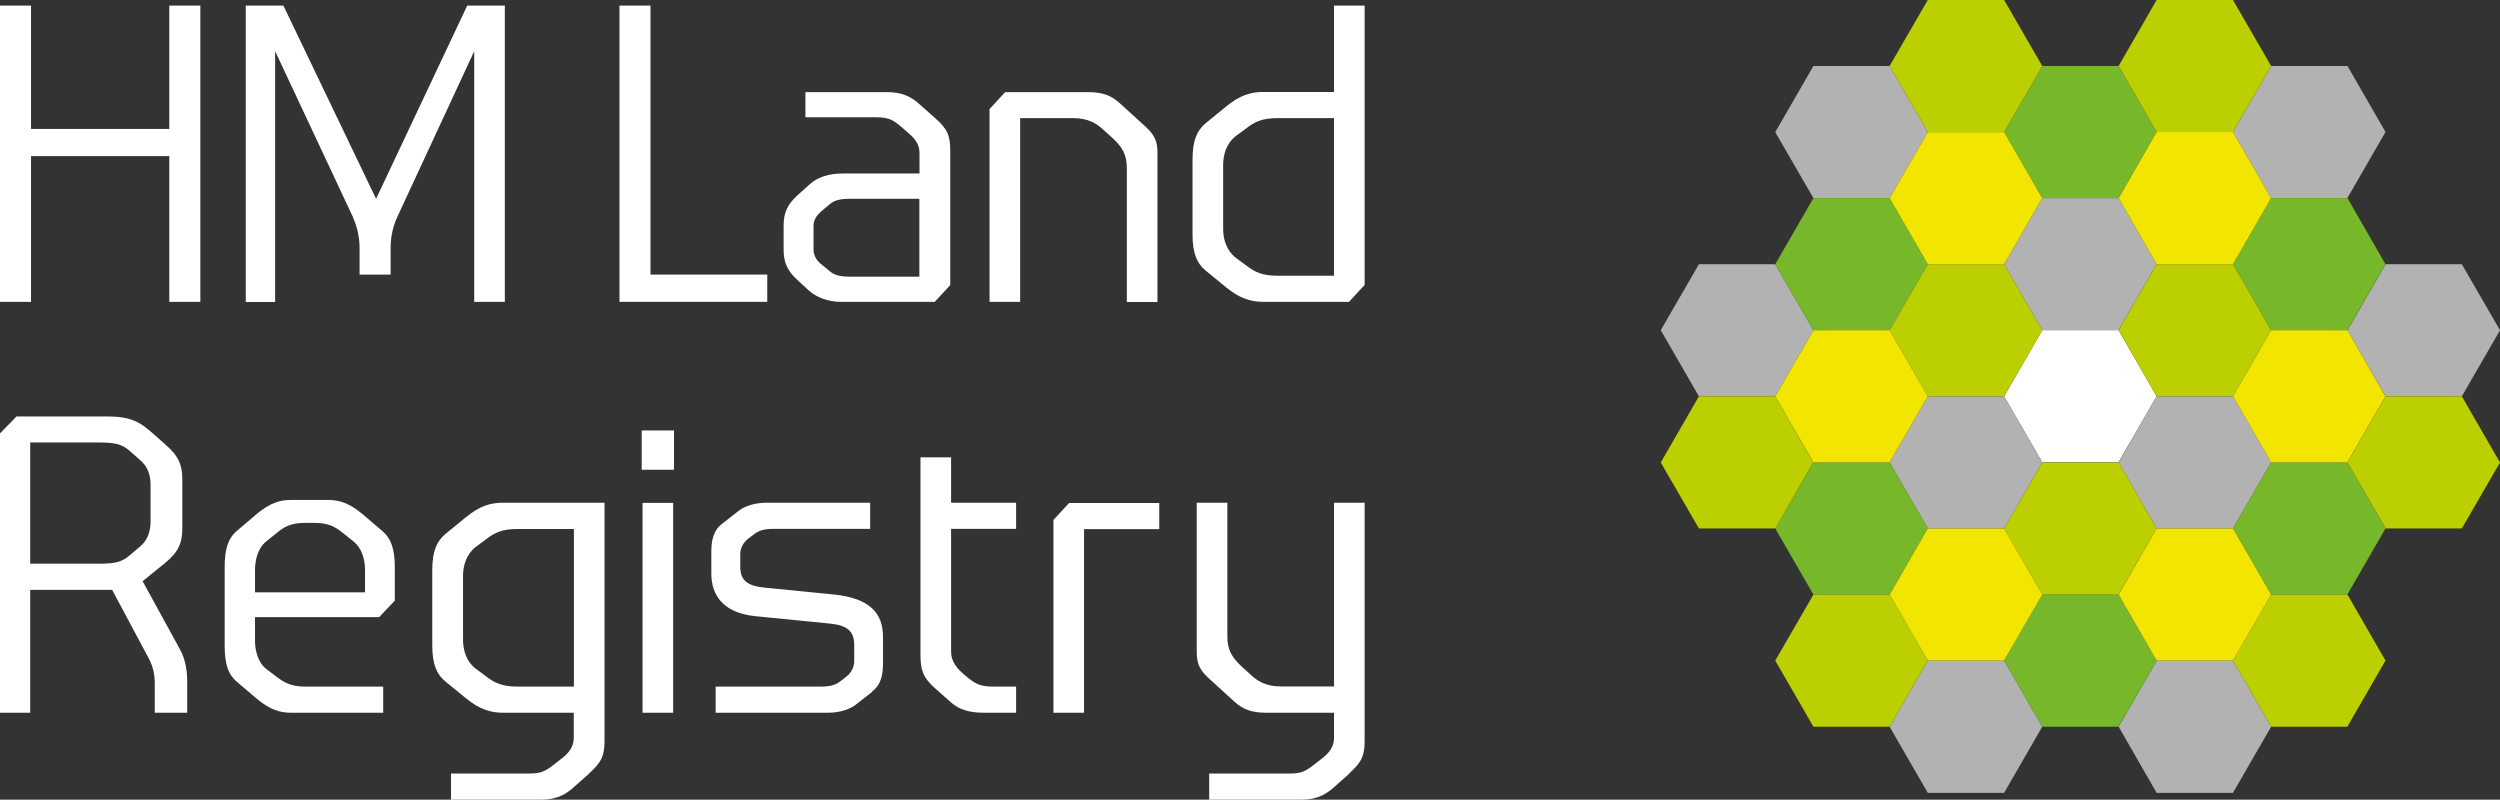 <?xml version="1.0" encoding="UTF-8"?><svg id="Layer_2" xmlns="http://www.w3.org/2000/svg" viewBox="0 0 178.82 57.2"><rect x="0" y="0" width="178.82" height="57.2" fill="#333333" stroke="none"/><defs><style>.cls-1{fill:#f2e500;}.cls-2{fill:#fff;}.cls-3{fill:#bccf00;}.cls-4{fill:#b2b2b2;}.cls-5{fill:#76b82a;}</style></defs><g id="Artwork"><g><g><polygon class="cls-4" points="129.71 14.17 126.98 9.45 129.71 4.72 135.16 4.72 137.89 9.45 135.16 14.17 129.71 14.17"/><polygon class="cls-4" points="121.52 28.35 118.79 23.62 121.52 18.9 126.98 18.9 129.71 23.62 126.98 28.35 121.52 28.35"/><polygon class="cls-4" points="162.45 14.17 159.72 9.44 162.45 4.72 167.91 4.72 170.63 9.44 167.9 14.17 162.45 14.17"/><polygon class="cls-4" points="170.64 28.35 167.91 23.62 170.64 18.9 176.09 18.9 178.82 23.62 176.09 28.35 170.64 28.35"/><polygon class="cls-4" points="137.89 56.71 135.16 51.98 137.89 47.25 143.35 47.25 146.08 51.98 143.35 56.71 137.89 56.71"/><polygon class="cls-4" points="154.26 56.71 151.54 51.98 154.26 47.25 159.72 47.25 162.45 51.98 159.72 56.71 154.26 56.71"/><polygon class="cls-4" points="146.08 23.62 143.35 18.9 146.08 14.17 151.53 14.17 151.54 14.17 154.26 18.9 151.53 23.62 146.08 23.62"/><polygon class="cls-2" points="146.08 33.07 143.35 28.35 146.08 23.62 151.53 23.62 151.54 23.62 154.26 28.35 151.53 33.07 146.08 33.07"/><polygon class="cls-4" points="137.89 37.8 135.16 33.08 137.89 28.35 143.35 28.35 146.08 33.08 143.35 37.8 137.89 37.8"/><polygon class="cls-4" points="154.26 37.8 151.54 33.08 154.26 28.35 159.72 28.35 162.45 33.08 159.72 37.8 154.26 37.8"/><polygon class="cls-5" points="129.71 23.62 126.98 18.9 129.71 14.17 135.16 14.17 137.89 18.9 135.16 23.62 129.71 23.62"/><polygon class="cls-5" points="146.08 14.17 143.35 9.45 146.08 4.72 151.54 4.72 154.26 9.45 153.26 11.18 151.53 14.17 146.08 14.17"/><polygon class="cls-5" points="129.71 42.53 126.98 37.8 129.71 33.08 129.7 33.08 129.71 33.08 135.16 33.08 135.16 33.08 137.89 37.8 135.16 42.53 129.71 42.53"/><polygon class="cls-5" points="162.45 23.62 159.72 18.9 162.45 14.17 167.91 14.17 170.63 18.9 167.9 23.62 162.45 23.62"/><polygon class="cls-5" points="146.08 51.98 143.35 47.25 146.08 42.53 151.53 42.53 151.54 42.53 154.26 47.25 151.53 51.98 146.08 51.98"/><polygon class="cls-5" points="162.45 42.53 159.72 37.8 162.45 33.08 167.9 33.08 167.91 33.08 170.63 37.8 167.9 42.53 162.45 42.53"/><polygon class="cls-3" points="137.89 9.45 135.16 4.72 137.89 0 143.35 0 146.08 4.72 143.35 9.45 137.89 9.45"/><polygon class="cls-3" points="154.26 9.44 151.54 4.72 154.26 0 159.72 0 162.45 4.72 159.72 9.44 154.26 9.44"/><polygon class="cls-3" points="121.52 37.8 118.79 33.08 121.52 28.35 126.98 28.35 129.7 33.08 126.98 37.8 121.52 37.8"/><polygon class="cls-3" points="129.71 51.98 126.98 47.25 129.71 42.53 135.16 42.53 137.89 47.25 135.16 51.98 129.71 51.98"/><polygon class="cls-3" points="170.64 37.8 167.91 33.08 170.64 28.35 176.09 28.35 178.82 33.08 176.09 37.8 170.64 37.8"/><polygon class="cls-3" points="162.45 51.98 159.72 47.25 162.45 42.53 167.91 42.53 170.63 47.25 167.9 51.98 162.45 51.98"/><polygon class="cls-3" points="143.35 28.35 137.89 28.35 135.16 23.62 137.89 18.9 143.35 18.9 146.08 23.62 143.35 28.35 143.35 28.35"/><polygon class="cls-3" points="159.72 28.35 154.26 28.35 151.54 23.62 154.26 18.9 159.72 18.9 162.45 23.62 159.72 28.35 159.72 28.35"/><polygon class="cls-3" points="146.08 42.53 143.35 37.8 146.08 33.08 151.54 33.08 154.26 37.8 151.53 42.53 146.08 42.53"/><polygon class="cls-1" points="143.35 18.9 137.89 18.9 135.16 14.17 137.89 9.45 143.35 9.45 146.08 14.17 143.35 18.9 143.35 18.9"/><polygon class="cls-1" points="129.71 33.08 126.98 28.35 129.71 23.62 135.16 23.62 137.89 28.35 135.16 33.08 129.71 33.08"/><polygon class="cls-1" points="159.72 18.9 154.26 18.9 151.54 14.17 153.26 11.18 154.26 9.45 154.26 9.45 154.26 9.44 159.72 9.44 162.45 14.17 159.72 18.9 159.72 18.9"/><polygon class="cls-1" points="143.35 47.25 137.89 47.25 135.16 42.53 137.89 37.8 143.35 37.8 146.08 42.53 143.35 47.25 143.35 47.25"/><polygon class="cls-1" points="162.45 33.08 159.72 28.35 162.45 23.62 167.91 23.62 170.63 28.35 167.9 33.08 162.45 33.08"/><polygon class="cls-1" points="159.72 47.25 154.26 47.25 151.54 42.53 154.26 37.8 159.72 37.8 162.45 42.53 159.72 47.25 159.72 47.25"/></g><g><path class="cls-2" d="m12.11,21.59v-10.42H2.22v10.42H0V.4h2.22v8.82h9.89V.4h2.22v21.19h-2.22Z"/><path class="cls-2" d="m33.92,21.59V3.66l-5.48,11.81c-.27.56-.5,1.36-.5,2.25v1.92h-2.22v-1.92c0-.95-.27-1.72-.5-2.25l-5.54-11.81v17.94h-2.1V.4h2.69l6.63,13.82L33.42.4h2.69v21.19h-2.19Z"/><path class="cls-2" d="m44.31,21.59V.4h2.22v19.24h8.35v1.95h-10.57Z"/><path class="cls-2" d="m66.83,21.59h-6.66c-.98,0-1.78-.33-2.34-.83l-.8-.74c-.71-.65-.98-1.24-.98-2.16v-1.72c0-.92.27-1.51.98-2.16l.89-.8c.59-.53,1.39-.77,2.37-.77h5.48v-1.48c0-.62-.35-1.04-.77-1.39l-.5-.44c-.68-.59-1.01-.71-1.89-.71h-5v-1.8h5.83c1.07,0,1.69.32,2.22.77l1.21,1.07c.92.8,1.1,1.3,1.1,2.37v9.59l-1.12,1.21Zm-1.07-7.37h-4.97c-.68,0-1.1.09-1.48.42l-.56.47c-.33.3-.56.59-.56,1.07v1.66c0,.44.21.77.53,1.04l.68.56c.3.24.71.35,1.39.35h4.97v-5.56Z"/><path class="cls-2" d="m80.6,21.59v-9.56c0-1.01-.35-1.54-1.06-2.19l-.62-.56c-.47-.44-1.07-.83-2.16-.83h-3.79v13.14h-2.19V7.8l1.12-1.21h5.92c1.04,0,1.66.24,2.25.77l1.89,1.72c.56.53.83.95.83,1.83v10.69h-2.19Z"/><path class="cls-2" d="m96.49,21.59h-6.13c-.89,0-1.69-.24-2.66-1.04l-1.48-1.21c-.59-.5-.92-1.18-.92-2.57v-5.36c0-1.39.33-2.07.92-2.58l1.48-1.21c.98-.8,1.75-1.04,2.63-1.04h5.09V.4h2.19v19.98l-1.12,1.21Zm-1.07-13.14h-4.08c-1.04,0-1.6.27-2.13.68l-.8.59c-.36.27-.92.89-.92,2.1v4.53c0,1.21.56,1.83.92,2.1l.8.59c.53.41,1.1.68,2.13.68h4.08v-11.28Z"/><path class="cls-2" d="m11.07,50.98v-2.07c0-.59-.09-1.21-.47-1.89l-2.58-4.83H2.16v8.79H0v-19.98l1.18-1.21h6.51c2.16,0,2.58.65,4.11,1.98.98.83,1.24,1.51,1.24,2.49v3.55c0,1.01-.27,1.69-1.27,2.49l-1.57,1.27,2.69,4.91c.41.77.5,1.57.5,2.31v2.19h-2.34Zm-.3-16.31c0-.8-.27-1.36-.77-1.78l-.77-.68c-.5-.41-.92-.56-2.13-.56H2.16v8.67h4.94c1.21,0,1.63-.15,2.13-.56l.77-.65c.5-.41.77-1.01.77-1.81v-2.63Z"/><path class="cls-2" d="m27.12,44.14h-8.88v1.63c0,1.21.47,1.83.83,2.1l.74.56c.53.39,1.01.68,2.01.68h5.59v1.87h-6.6c-.83,0-1.54-.24-2.49-1.04l-1.42-1.21c-.56-.5-.83-1.18-.83-2.58v-5.56c0-1.39.27-2.07.83-2.58l1.42-1.21c.95-.8,1.66-1.04,2.49-1.04h2.66c.83,0,1.54.24,2.49,1.04l1.42,1.21c.56.5.86,1.18.86,2.58v2.37l-1.12,1.18Zm-1.01-3.34c0-1.21-.5-1.83-.86-2.1l-.74-.59c-.5-.41-1.01-.71-2.01-.71h-.68c-1.01,0-1.51.29-2.01.71l-.74.59c-.35.27-.83.89-.83,2.1v1.57h7.87v-1.57Z"/><path class="cls-2" d="m42.14,55.33l-1.24,1.1c-.53.44-1.15.77-2.22.77h-6.42v-1.87h5.56c.89,0,1.18-.15,1.89-.71l.56-.44c.41-.33.77-.77.77-1.39v-1.81h-5.06c-.89,0-1.69-.24-2.66-1.04l-1.48-1.21c-.59-.5-.92-1.18-.92-2.58v-5.36c0-1.39.33-2.07.92-2.58l1.48-1.21c.98-.8,1.75-1.04,2.64-1.04h7.28v16.99c0,1.07-.18,1.54-1.1,2.37Zm-1.09-17.49h-4.08c-1.04,0-1.6.27-2.13.68l-.8.59c-.35.27-.92.89-.92,2.1v4.53c0,1.21.56,1.84.92,2.1l.8.59c.53.41,1.09.68,2.13.68h4.08v-11.28Z"/><path class="cls-2" d="m45.9,33.6v-2.81h2.31v2.81h-2.31Zm.06,17.38v-15.01h2.19v15.01h-2.19Z"/><path class="cls-2" d="m62.37,49.5l-1.18.92c-.44.33-1.15.56-1.95.56h-8.05v-1.87h7.55c.65,0,1.01-.12,1.33-.35l.5-.39c.27-.21.53-.62.53-1.07v-1.16c0-.98-.47-1.42-1.78-1.54l-5.33-.53c-2.28-.24-3.11-1.51-3.11-3.05v-1.6c0-1.09.33-1.63.8-1.98l1.18-.92c.44-.33,1.15-.56,1.95-.56h7.43v1.87h-6.93c-.65,0-1.01.12-1.33.35l-.5.38c-.27.21-.53.62-.53,1.07v.92c0,.92.47,1.36,1.72,1.48l5.03.5c2.55.27,3.46,1.36,3.46,3.02v1.95c0,1.1-.33,1.63-.8,1.98Z"/><path class="cls-2" d="m70.37,50.98c-1.07,0-1.75-.24-2.28-.68l-1.21-1.07c-.89-.8-1.04-1.33-1.04-2.43v-14.09h2.19v3.25h4.65v1.87h-4.65v8.76c0,.5.18,1.01.86,1.6l.36.3c.68.56,1.07.62,1.95.62h1.48v1.87h-2.31Z"/><path class="cls-2" d="m77.54,37.84v13.14h-2.19v-13.79l1.12-1.21h6.45v1.87h-5.39Z"/><path class="cls-2" d="m96.52,55.33l-1.24,1.1c-.53.44-1.15.77-2.22.77h-6.57v-1.87h5.71c.89,0,1.18-.15,1.89-.71l.56-.44c.41-.33.77-.77.77-1.39v-1.81h-4.85c-1.04,0-1.66-.24-2.25-.77l-1.89-1.72c-.56-.53-.83-.95-.83-1.84v-10.69h2.19v9.56c0,1.01.36,1.54,1.06,2.19l.62.56c.47.44,1.06.83,2.16.83h3.79v-13.14h2.19v16.99c0,1.07-.18,1.54-1.1,2.37Z"/></g></g></g></svg>